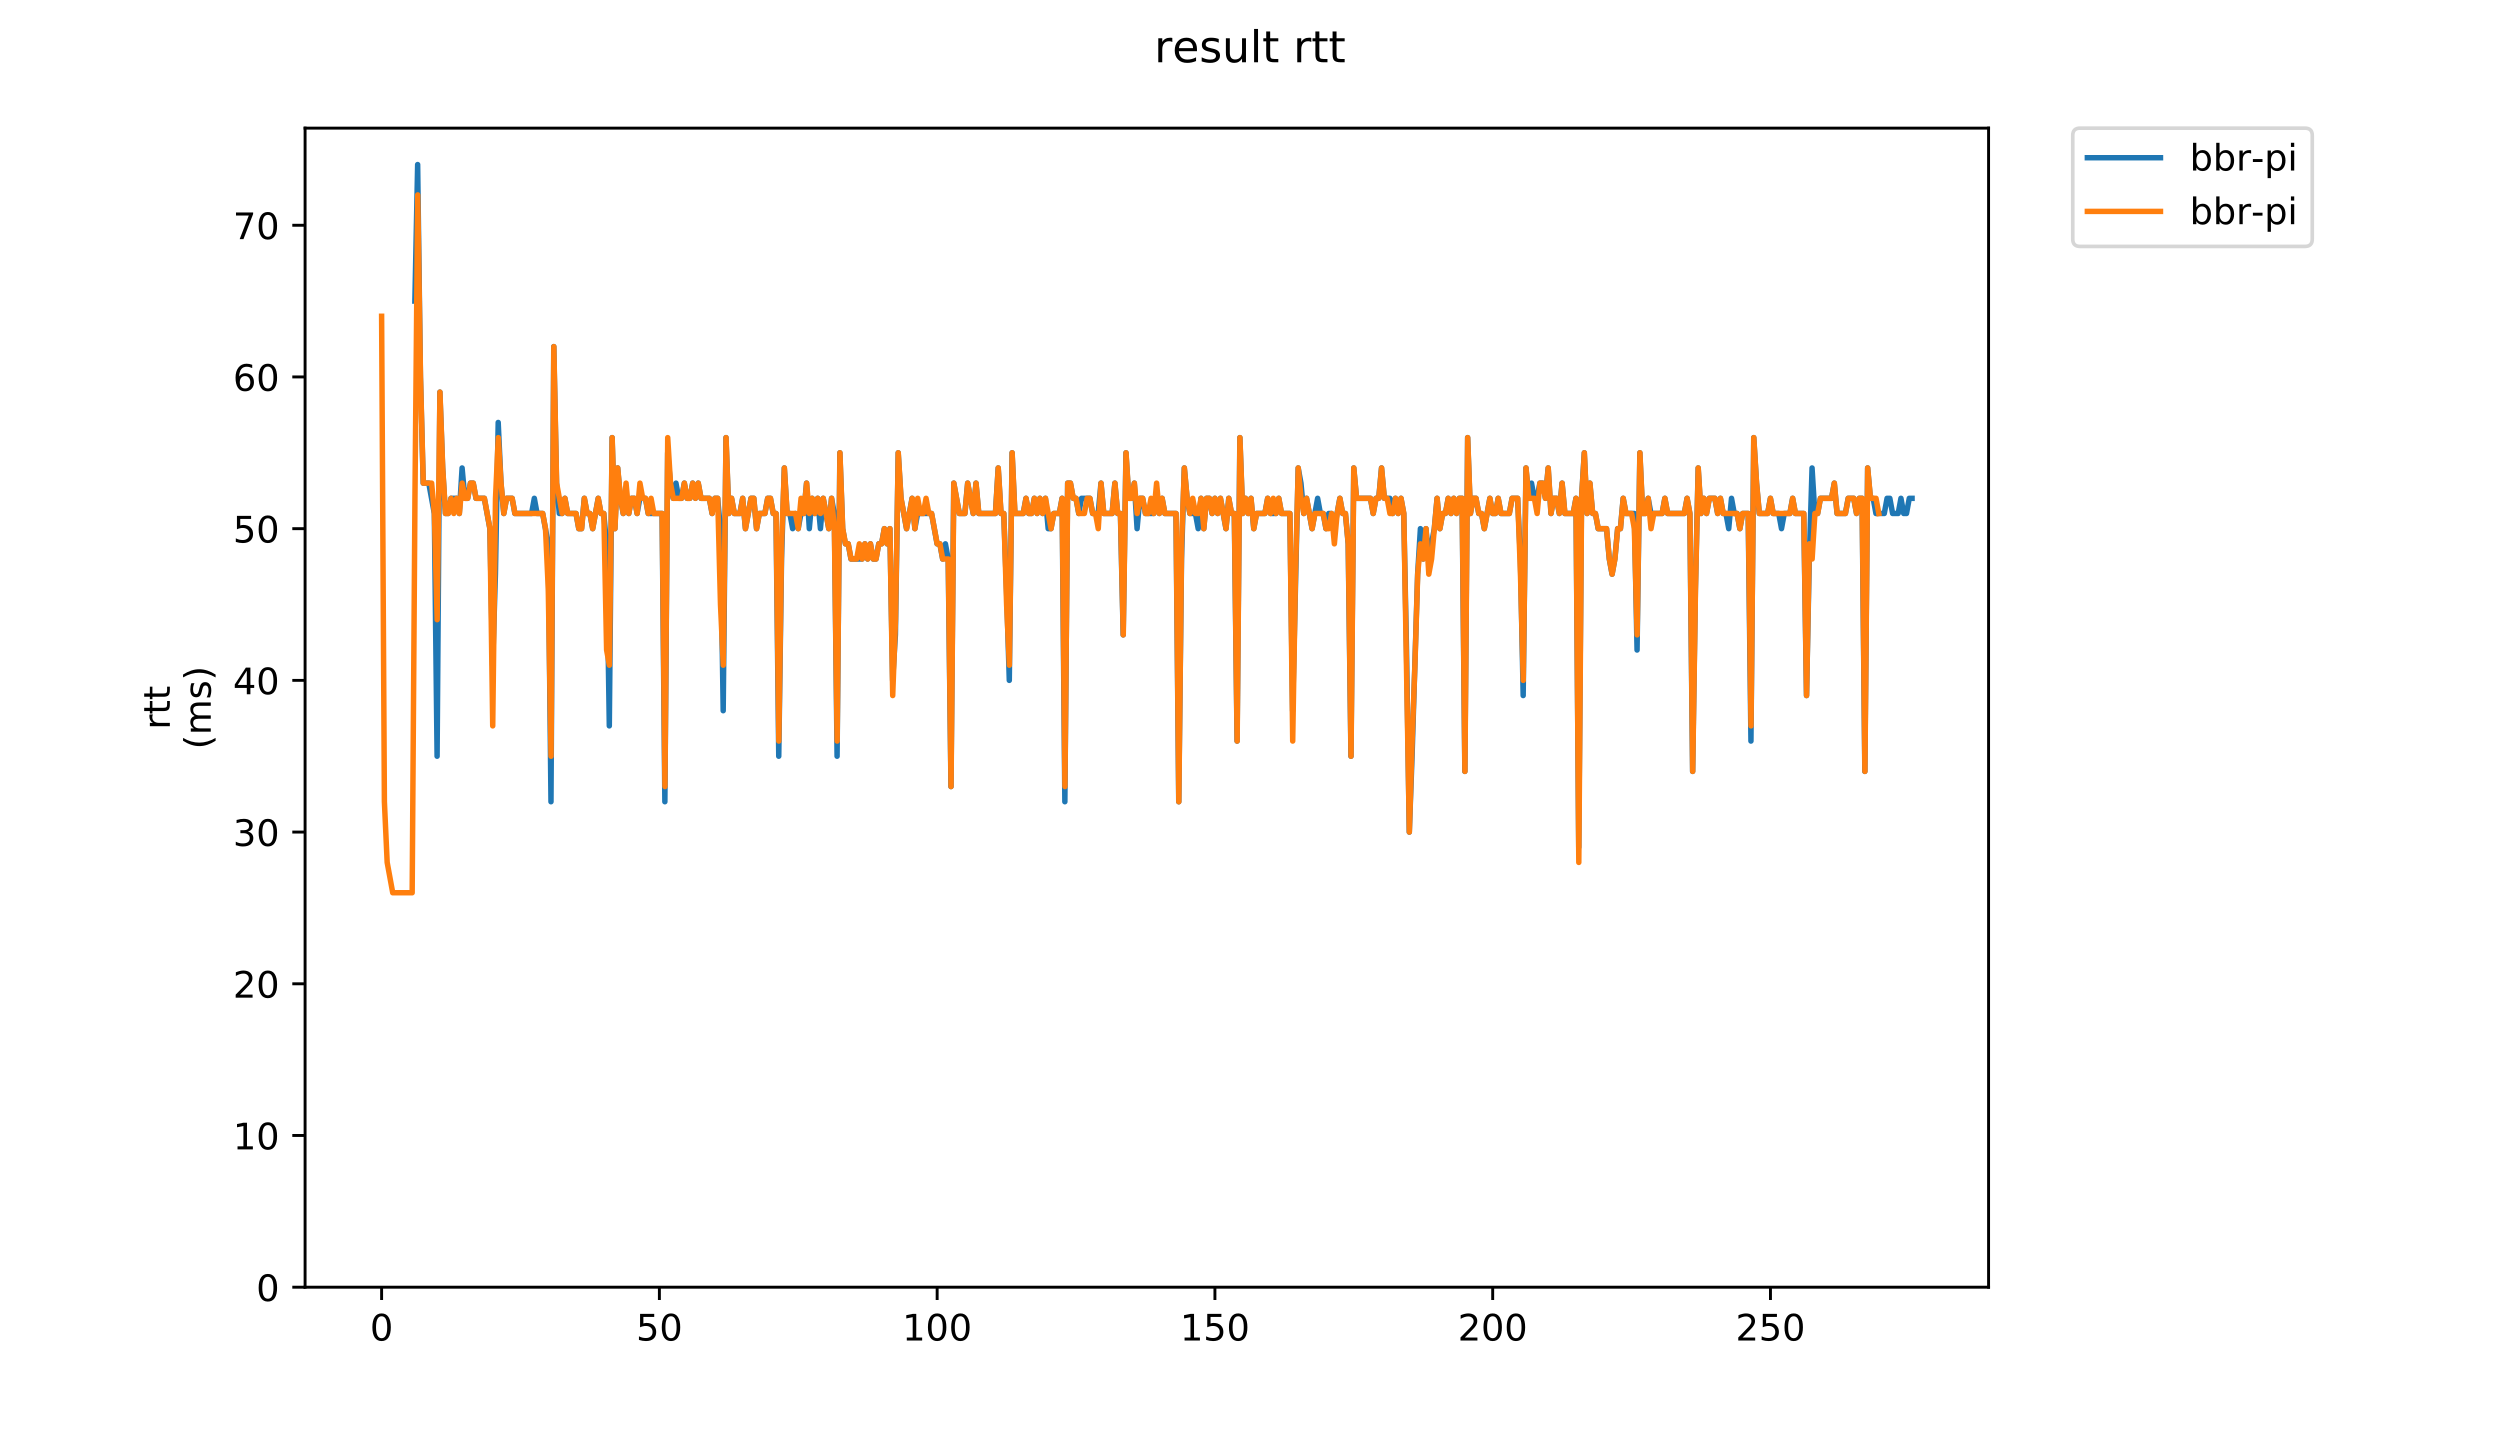<?xml version="1.0" encoding="utf-8" standalone="no"?>
<!DOCTYPE svg PUBLIC "-//W3C//DTD SVG 1.1//EN"
  "http://www.w3.org/Graphics/SVG/1.1/DTD/svg11.dtd">
<!-- Created with matplotlib (https://matplotlib.org/) -->
<svg height="396pt" version="1.1" viewBox="0 0 684 396" width="684pt" xmlns="http://www.w3.org/2000/svg" xmlns:xlink="http://www.w3.org/1999/xlink">
 <defs>
  <style type="text/css">
*{stroke-linecap:butt;stroke-linejoin:round;}
  </style>
 </defs>
 <g id="figure_1">
  <g id="patch_1">
   <path d="M 0 396 
L 684 396 
L 684 0 
L 0 0 
z
" style="fill:#ffffff;"/>
  </g>
  <g id="axes_1">
   <g id="patch_2">
    <path d="M 83.472 352.174 
L 544.074 352.174 
L 544.074 35.062 
L 83.472 35.062 
z
" style="fill:#ffffff;"/>
   </g>
   <g id="matplotlib.axis_1">
    <g id="xtick_1">
     <g id="line2d_1">
      <defs>
       <path d="M 0 0 
L 0 3.5 
" id="mf24164c318" style="stroke:#000000;stroke-width:0.8;"/>
      </defs>
      <g>
       <use style="stroke:#000000;stroke-width:0.8;" x="104.409" xlink:href="#mf24164c318" y="352.174"/>
      </g>
     </g>
     <g id="text_1">
      <!-- 0 -->
      <defs>
       <path d="M 31.781 66.406 
Q 24.172 66.406 20.328 58.906 
Q 16.5 51.422 16.5 36.375 
Q 16.5 21.391 20.328 13.891 
Q 24.172 6.391 31.781 6.391 
Q 39.453 6.391 43.281 13.891 
Q 47.125 21.391 47.125 36.375 
Q 47.125 51.422 43.281 58.906 
Q 39.453 66.406 31.781 66.406 
z
M 31.781 74.219 
Q 44.047 74.219 50.516 64.516 
Q 56.984 54.828 56.984 36.375 
Q 56.984 17.969 50.516 8.266 
Q 44.047 -1.422 31.781 -1.422 
Q 19.531 -1.422 13.062 8.266 
Q 6.594 17.969 6.594 36.375 
Q 6.594 54.828 13.062 64.516 
Q 19.531 74.219 31.781 74.219 
z
" id="DejaVuSans-48"/>
      </defs>
      <g transform="translate(101.228 366.773)scale(0.1 -0.1)">
       <use xlink:href="#DejaVuSans-48"/>
      </g>
     </g>
    </g>
    <g id="xtick_2">
     <g id="line2d_2">
      <g>
       <use style="stroke:#000000;stroke-width:0.8;" x="180.407" xlink:href="#mf24164c318" y="352.174"/>
      </g>
     </g>
     <g id="text_2">
      <!-- 50 -->
      <defs>
       <path d="M 10.797 72.906 
L 49.516 72.906 
L 49.516 64.594 
L 19.828 64.594 
L 19.828 46.734 
Q 21.969 47.469 24.109 47.828 
Q 26.266 48.188 28.422 48.188 
Q 40.625 48.188 47.75 41.5 
Q 54.891 34.812 54.891 23.391 
Q 54.891 11.625 47.562 5.094 
Q 40.234 -1.422 26.906 -1.422 
Q 22.312 -1.422 17.547 -0.641 
Q 12.797 0.141 7.719 1.703 
L 7.719 11.625 
Q 12.109 9.234 16.797 8.062 
Q 21.484 6.891 26.703 6.891 
Q 35.156 6.891 40.078 11.328 
Q 45.016 15.766 45.016 23.391 
Q 45.016 31 40.078 35.438 
Q 35.156 39.891 26.703 39.891 
Q 22.75 39.891 18.812 39.016 
Q 14.891 38.141 10.797 36.281 
z
" id="DejaVuSans-53"/>
      </defs>
      <g transform="translate(174.044 366.773)scale(0.1 -0.1)">
       <use xlink:href="#DejaVuSans-53"/>
       <use x="63.623" xlink:href="#DejaVuSans-48"/>
      </g>
     </g>
    </g>
    <g id="xtick_3">
     <g id="line2d_3">
      <g>
       <use style="stroke:#000000;stroke-width:0.8;" x="256.405" xlink:href="#mf24164c318" y="352.174"/>
      </g>
     </g>
     <g id="text_3">
      <!-- 100 -->
      <defs>
       <path d="M 12.406 8.297 
L 28.516 8.297 
L 28.516 63.922 
L 10.984 60.406 
L 10.984 69.391 
L 28.422 72.906 
L 38.281 72.906 
L 38.281 8.297 
L 54.391 8.297 
L 54.391 0 
L 12.406 0 
z
" id="DejaVuSans-49"/>
      </defs>
      <g transform="translate(246.861 366.773)scale(0.1 -0.1)">
       <use xlink:href="#DejaVuSans-49"/>
       <use x="63.623" xlink:href="#DejaVuSans-48"/>
       <use x="127.246" xlink:href="#DejaVuSans-48"/>
      </g>
     </g>
    </g>
    <g id="xtick_4">
     <g id="line2d_4">
      <g>
       <use style="stroke:#000000;stroke-width:0.8;" x="332.402" xlink:href="#mf24164c318" y="352.174"/>
      </g>
     </g>
     <g id="text_4">
      <!-- 150 -->
      <g transform="translate(322.859 366.773)scale(0.1 -0.1)">
       <use xlink:href="#DejaVuSans-49"/>
       <use x="63.623" xlink:href="#DejaVuSans-53"/>
       <use x="127.246" xlink:href="#DejaVuSans-48"/>
      </g>
     </g>
    </g>
    <g id="xtick_5">
     <g id="line2d_5">
      <g>
       <use style="stroke:#000000;stroke-width:0.8;" x="408.4" xlink:href="#mf24164c318" y="352.174"/>
      </g>
     </g>
     <g id="text_5">
      <!-- 200 -->
      <defs>
       <path d="M 19.188 8.297 
L 53.609 8.297 
L 53.609 0 
L 7.328 0 
L 7.328 8.297 
Q 12.938 14.109 22.625 23.891 
Q 32.328 33.688 34.812 36.531 
Q 39.547 41.844 41.422 45.531 
Q 43.312 49.219 43.312 52.781 
Q 43.312 58.594 39.234 62.25 
Q 35.156 65.922 28.609 65.922 
Q 23.969 65.922 18.812 64.312 
Q 13.672 62.703 7.812 59.422 
L 7.812 69.391 
Q 13.766 71.781 18.938 73 
Q 24.125 74.219 28.422 74.219 
Q 39.75 74.219 46.484 68.547 
Q 53.219 62.891 53.219 53.422 
Q 53.219 48.922 51.531 44.891 
Q 49.859 40.875 45.406 35.406 
Q 44.188 33.984 37.641 27.219 
Q 31.109 20.453 19.188 8.297 
z
" id="DejaVuSans-50"/>
      </defs>
      <g transform="translate(398.857 366.773)scale(0.1 -0.1)">
       <use xlink:href="#DejaVuSans-50"/>
       <use x="63.623" xlink:href="#DejaVuSans-48"/>
       <use x="127.246" xlink:href="#DejaVuSans-48"/>
      </g>
     </g>
    </g>
    <g id="xtick_6">
     <g id="line2d_6">
      <g>
       <use style="stroke:#000000;stroke-width:0.8;" x="484.398" xlink:href="#mf24164c318" y="352.174"/>
      </g>
     </g>
     <g id="text_6">
      <!-- 250 -->
      <g transform="translate(474.855 366.773)scale(0.1 -0.1)">
       <use xlink:href="#DejaVuSans-50"/>
       <use x="63.623" xlink:href="#DejaVuSans-53"/>
       <use x="127.246" xlink:href="#DejaVuSans-48"/>
      </g>
     </g>
    </g>
   </g>
   <g id="matplotlib.axis_2">
    <g id="ytick_1">
     <g id="line2d_7">
      <defs>
       <path d="M 0 0 
L -3.5 0 
" id="m7c9e90a3f5" style="stroke:#000000;stroke-width:0.8;"/>
      </defs>
      <g>
       <use style="stroke:#000000;stroke-width:0.8;" x="83.472" xlink:href="#m7c9e90a3f5" y="352.174"/>
      </g>
     </g>
     <g id="text_7">
      <!-- 0 -->
      <g transform="translate(70.11 355.973)scale(0.1 -0.1)">
       <use xlink:href="#DejaVuSans-48"/>
      </g>
     </g>
    </g>
    <g id="ytick_2">
     <g id="line2d_8">
      <g>
       <use style="stroke:#000000;stroke-width:0.8;" x="83.472" xlink:href="#m7c9e90a3f5" y="310.667"/>
      </g>
     </g>
     <g id="text_8">
      <!-- 10 -->
      <g transform="translate(63.747 314.467)scale(0.1 -0.1)">
       <use xlink:href="#DejaVuSans-49"/>
       <use x="63.623" xlink:href="#DejaVuSans-48"/>
      </g>
     </g>
    </g>
    <g id="ytick_3">
     <g id="line2d_9">
      <g>
       <use style="stroke:#000000;stroke-width:0.8;" x="83.472" xlink:href="#m7c9e90a3f5" y="269.161"/>
      </g>
     </g>
     <g id="text_9">
      <!-- 20 -->
      <g transform="translate(63.747 272.96)scale(0.1 -0.1)">
       <use xlink:href="#DejaVuSans-50"/>
       <use x="63.623" xlink:href="#DejaVuSans-48"/>
      </g>
     </g>
    </g>
    <g id="ytick_4">
     <g id="line2d_10">
      <g>
       <use style="stroke:#000000;stroke-width:0.8;" x="83.472" xlink:href="#m7c9e90a3f5" y="227.654"/>
      </g>
     </g>
     <g id="text_10">
      <!-- 30 -->
      <defs>
       <path d="M 40.578 39.312 
Q 47.656 37.797 51.625 33 
Q 55.609 28.219 55.609 21.188 
Q 55.609 10.406 48.188 4.484 
Q 40.766 -1.422 27.094 -1.422 
Q 22.516 -1.422 17.656 -0.516 
Q 12.797 0.391 7.625 2.203 
L 7.625 11.719 
Q 11.719 9.328 16.594 8.109 
Q 21.484 6.891 26.812 6.891 
Q 36.078 6.891 40.938 10.547 
Q 45.797 14.203 45.797 21.188 
Q 45.797 27.641 41.281 31.266 
Q 36.766 34.906 28.719 34.906 
L 20.219 34.906 
L 20.219 43.016 
L 29.109 43.016 
Q 36.375 43.016 40.234 45.922 
Q 44.094 48.828 44.094 54.297 
Q 44.094 59.906 40.109 62.906 
Q 36.141 65.922 28.719 65.922 
Q 24.656 65.922 20.016 65.031 
Q 15.375 64.156 9.812 62.312 
L 9.812 71.094 
Q 15.438 72.656 20.344 73.438 
Q 25.25 74.219 29.594 74.219 
Q 40.828 74.219 47.359 69.109 
Q 53.906 64.016 53.906 55.328 
Q 53.906 49.266 50.438 45.094 
Q 46.969 40.922 40.578 39.312 
z
" id="DejaVuSans-51"/>
      </defs>
      <g transform="translate(63.747 231.453)scale(0.1 -0.1)">
       <use xlink:href="#DejaVuSans-51"/>
       <use x="63.623" xlink:href="#DejaVuSans-48"/>
      </g>
     </g>
    </g>
    <g id="ytick_5">
     <g id="line2d_11">
      <g>
       <use style="stroke:#000000;stroke-width:0.8;" x="83.472" xlink:href="#m7c9e90a3f5" y="186.147"/>
      </g>
     </g>
     <g id="text_11">
      <!-- 40 -->
      <defs>
       <path d="M 37.797 64.312 
L 12.891 25.391 
L 37.797 25.391 
z
M 35.203 72.906 
L 47.609 72.906 
L 47.609 25.391 
L 58.016 25.391 
L 58.016 17.188 
L 47.609 17.188 
L 47.609 0 
L 37.797 0 
L 37.797 17.188 
L 4.891 17.188 
L 4.891 26.703 
z
" id="DejaVuSans-52"/>
      </defs>
      <g transform="translate(63.747 189.946)scale(0.1 -0.1)">
       <use xlink:href="#DejaVuSans-52"/>
       <use x="63.623" xlink:href="#DejaVuSans-48"/>
      </g>
     </g>
    </g>
    <g id="ytick_6">
     <g id="line2d_12">
      <g>
       <use style="stroke:#000000;stroke-width:0.8;" x="83.472" xlink:href="#m7c9e90a3f5" y="144.64"/>
      </g>
     </g>
     <g id="text_12">
      <!-- 50 -->
      <g transform="translate(63.747 148.44)scale(0.1 -0.1)">
       <use xlink:href="#DejaVuSans-53"/>
       <use x="63.623" xlink:href="#DejaVuSans-48"/>
      </g>
     </g>
    </g>
    <g id="ytick_7">
     <g id="line2d_13">
      <g>
       <use style="stroke:#000000;stroke-width:0.8;" x="83.472" xlink:href="#m7c9e90a3f5" y="103.134"/>
      </g>
     </g>
     <g id="text_13">
      <!-- 60 -->
      <defs>
       <path d="M 33.016 40.375 
Q 26.375 40.375 22.484 35.828 
Q 18.609 31.297 18.609 23.391 
Q 18.609 15.531 22.484 10.953 
Q 26.375 6.391 33.016 6.391 
Q 39.656 6.391 43.531 10.953 
Q 47.406 15.531 47.406 23.391 
Q 47.406 31.297 43.531 35.828 
Q 39.656 40.375 33.016 40.375 
z
M 52.594 71.297 
L 52.594 62.312 
Q 48.875 64.062 45.094 64.984 
Q 41.312 65.922 37.594 65.922 
Q 27.828 65.922 22.672 59.328 
Q 17.531 52.734 16.797 39.406 
Q 19.672 43.656 24.016 45.922 
Q 28.375 48.188 33.594 48.188 
Q 44.578 48.188 50.953 41.516 
Q 57.328 34.859 57.328 23.391 
Q 57.328 12.156 50.688 5.359 
Q 44.047 -1.422 33.016 -1.422 
Q 20.359 -1.422 13.672 8.266 
Q 6.984 17.969 6.984 36.375 
Q 6.984 53.656 15.188 63.938 
Q 23.391 74.219 37.203 74.219 
Q 40.922 74.219 44.703 73.484 
Q 48.484 72.75 52.594 71.297 
z
" id="DejaVuSans-54"/>
      </defs>
      <g transform="translate(63.747 106.933)scale(0.1 -0.1)">
       <use xlink:href="#DejaVuSans-54"/>
       <use x="63.623" xlink:href="#DejaVuSans-48"/>
      </g>
     </g>
    </g>
    <g id="ytick_8">
     <g id="line2d_14">
      <g>
       <use style="stroke:#000000;stroke-width:0.8;" x="83.472" xlink:href="#m7c9e90a3f5" y="61.627"/>
      </g>
     </g>
     <g id="text_14">
      <!-- 70 -->
      <defs>
       <path d="M 8.203 72.906 
L 55.078 72.906 
L 55.078 68.703 
L 28.609 0 
L 18.312 0 
L 43.219 64.594 
L 8.203 64.594 
z
" id="DejaVuSans-55"/>
      </defs>
      <g transform="translate(63.747 65.426)scale(0.1 -0.1)">
       <use xlink:href="#DejaVuSans-55"/>
       <use x="63.623" xlink:href="#DejaVuSans-48"/>
      </g>
     </g>
    </g>
    <g id="text_15">
     <!-- rtt -->
     <defs>
      <path d="M 41.109 46.297 
Q 39.594 47.172 37.812 47.578 
Q 36.031 48 33.891 48 
Q 26.266 48 22.188 43.047 
Q 18.109 38.094 18.109 28.812 
L 18.109 0 
L 9.078 0 
L 9.078 54.688 
L 18.109 54.688 
L 18.109 46.188 
Q 20.953 51.172 25.484 53.578 
Q 30.031 56 36.531 56 
Q 37.453 56 38.578 55.875 
Q 39.703 55.766 41.062 55.516 
z
" id="DejaVuSans-114"/>
      <path d="M 18.312 70.219 
L 18.312 54.688 
L 36.812 54.688 
L 36.812 47.703 
L 18.312 47.703 
L 18.312 18.016 
Q 18.312 11.328 20.141 9.422 
Q 21.969 7.516 27.594 7.516 
L 36.812 7.516 
L 36.812 0 
L 27.594 0 
Q 17.188 0 13.234 3.875 
Q 9.281 7.766 9.281 18.016 
L 9.281 47.703 
L 2.688 47.703 
L 2.688 54.688 
L 9.281 54.688 
L 9.281 70.219 
z
" id="DejaVuSans-116"/>
     </defs>
     <g transform="translate(46.47 199.594)rotate(-90)scale(0.1 -0.1)">
      <use xlink:href="#DejaVuSans-114"/>
      <use x="41.113" xlink:href="#DejaVuSans-116"/>
      <use x="80.322" xlink:href="#DejaVuSans-116"/>
     </g>
     <!-- (ms) -->
     <defs>
      <path d="M 31 75.875 
Q 24.469 64.656 21.281 53.656 
Q 18.109 42.672 18.109 31.391 
Q 18.109 20.125 21.312 9.062 
Q 24.516 -2 31 -13.188 
L 23.188 -13.188 
Q 15.875 -1.703 12.234 9.375 
Q 8.594 20.453 8.594 31.391 
Q 8.594 42.281 12.203 53.312 
Q 15.828 64.359 23.188 75.875 
z
" id="DejaVuSans-40"/>
      <path d="M 52 44.188 
Q 55.375 50.25 60.062 53.125 
Q 64.75 56 71.094 56 
Q 79.641 56 84.281 50.016 
Q 88.922 44.047 88.922 33.016 
L 88.922 0 
L 79.891 0 
L 79.891 32.719 
Q 79.891 40.578 77.094 44.375 
Q 74.312 48.188 68.609 48.188 
Q 61.625 48.188 57.562 43.547 
Q 53.516 38.922 53.516 30.906 
L 53.516 0 
L 44.484 0 
L 44.484 32.719 
Q 44.484 40.625 41.703 44.406 
Q 38.922 48.188 33.109 48.188 
Q 26.219 48.188 22.156 43.531 
Q 18.109 38.875 18.109 30.906 
L 18.109 0 
L 9.078 0 
L 9.078 54.688 
L 18.109 54.688 
L 18.109 46.188 
Q 21.188 51.219 25.484 53.609 
Q 29.781 56 35.688 56 
Q 41.656 56 45.828 52.969 
Q 50 49.953 52 44.188 
z
" id="DejaVuSans-109"/>
      <path d="M 44.281 53.078 
L 44.281 44.578 
Q 40.484 46.531 36.375 47.5 
Q 32.281 48.484 27.875 48.484 
Q 21.188 48.484 17.844 46.438 
Q 14.5 44.391 14.5 40.281 
Q 14.5 37.156 16.891 35.375 
Q 19.281 33.594 26.516 31.984 
L 29.594 31.297 
Q 39.156 29.25 43.188 25.516 
Q 47.219 21.781 47.219 15.094 
Q 47.219 7.469 41.188 3.016 
Q 35.156 -1.422 24.609 -1.422 
Q 20.219 -1.422 15.453 -0.562 
Q 10.688 0.297 5.422 2 
L 5.422 11.281 
Q 10.406 8.688 15.234 7.391 
Q 20.062 6.109 24.812 6.109 
Q 31.156 6.109 34.562 8.281 
Q 37.984 10.453 37.984 14.406 
Q 37.984 18.062 35.516 20.016 
Q 33.062 21.969 24.703 23.781 
L 21.578 24.516 
Q 13.234 26.266 9.516 29.906 
Q 5.812 33.547 5.812 39.891 
Q 5.812 47.609 11.281 51.797 
Q 16.75 56 26.812 56 
Q 31.781 56 36.172 55.266 
Q 40.578 54.547 44.281 53.078 
z
" id="DejaVuSans-115"/>
      <path d="M 8.016 75.875 
L 15.828 75.875 
Q 23.141 64.359 26.781 53.312 
Q 30.422 42.281 30.422 31.391 
Q 30.422 20.453 26.781 9.375 
Q 23.141 -1.703 15.828 -13.188 
L 8.016 -13.188 
Q 14.5 -2 17.703 9.062 
Q 20.906 20.125 20.906 31.391 
Q 20.906 42.672 17.703 53.656 
Q 14.5 64.656 8.016 75.875 
z
" id="DejaVuSans-41"/>
     </defs>
     <g transform="translate(57.668 204.995)rotate(-90)scale(0.1 -0.1)">
      <use xlink:href="#DejaVuSans-40"/>
      <use x="39.014" xlink:href="#DejaVuSans-109"/>
      <use x="136.426" xlink:href="#DejaVuSans-115"/>
      <use x="188.525" xlink:href="#DejaVuSans-41"/>
     </g>
    </g>
   </g>
   <g id="line2d_15">
    <path clip-path="url(#p707c2ccd72)" d="M 113.509 82.38 
L 114.269 45.024 
L 115.029 103.134 
L 115.789 132.188 
L 117.309 132.188 
L 118.829 140.49 
L 119.589 206.9 
L 120.349 107.284 
L 121.109 128.038 
L 121.869 140.49 
L 122.629 140.49 
L 123.388 136.339 
L 124.908 136.339 
L 125.668 140.49 
L 126.428 128.038 
L 127.188 136.339 
L 127.948 136.339 
L 128.708 132.188 
L 129.468 132.188 
L 130.228 136.339 
L 132.508 136.339 
L 134.028 144.64 
L 134.788 181.996 
L 135.548 157.092 
L 136.308 115.586 
L 137.068 132.188 
L 137.828 140.49 
L 138.588 136.339 
L 140.108 136.339 
L 140.868 140.49 
L 145.428 140.49 
L 146.188 136.339 
L 146.948 140.49 
L 148.468 140.49 
L 149.988 148.791 
L 150.748 219.353 
L 151.508 94.832 
L 152.268 132.188 
L 153.028 140.49 
L 153.788 140.49 
L 154.548 136.339 
L 155.308 140.49 
L 157.588 140.49 
L 158.348 144.64 
L 159.108 144.64 
L 159.867 136.339 
L 160.627 140.49 
L 161.387 140.49 
L 162.147 144.64 
L 163.667 136.339 
L 164.427 140.49 
L 165.187 140.49 
L 165.947 148.791 
L 166.707 198.599 
L 167.467 119.736 
L 168.227 144.64 
L 168.987 128.038 
L 169.747 136.339 
L 170.507 140.49 
L 171.267 136.339 
L 172.027 140.49 
L 172.787 136.339 
L 173.547 136.339 
L 174.307 140.49 
L 175.067 136.339 
L 176.587 136.339 
L 177.347 140.49 
L 181.147 140.49 
L 181.907 219.353 
L 182.667 123.887 
L 183.427 132.188 
L 184.187 136.339 
L 184.947 132.188 
L 185.707 136.339 
L 186.467 136.339 
L 187.227 132.188 
L 187.987 136.339 
L 188.747 136.339 
L 189.507 132.188 
L 190.267 136.339 
L 191.027 132.188 
L 191.787 136.339 
L 194.067 136.339 
L 194.827 140.49 
L 195.587 136.339 
L 196.346 136.339 
L 197.106 144.64 
L 197.866 194.448 
L 198.626 119.736 
L 199.386 140.49 
L 200.146 136.339 
L 200.906 140.49 
L 202.426 140.49 
L 203.186 136.339 
L 203.946 144.64 
L 205.466 136.339 
L 206.226 136.339 
L 206.986 144.64 
L 207.746 140.49 
L 209.266 140.49 
L 210.026 136.339 
L 210.786 136.339 
L 211.546 140.49 
L 212.306 140.49 
L 213.066 206.9 
L 213.826 152.942 
L 214.586 128.038 
L 215.346 140.49 
L 216.106 140.49 
L 216.866 144.64 
L 217.626 140.49 
L 218.386 144.64 
L 219.146 140.49 
L 219.906 140.49 
L 220.666 132.188 
L 221.426 144.64 
L 222.186 136.339 
L 222.946 140.49 
L 223.706 136.339 
L 224.466 144.64 
L 225.226 136.339 
L 226.746 144.64 
L 227.506 136.339 
L 228.266 140.49 
L 229.026 206.9 
L 229.786 123.887 
L 230.546 144.64 
L 231.306 148.791 
L 232.065 148.791 
L 232.825 152.942 
L 235.865 152.942 
L 236.625 148.791 
L 237.385 152.942 
L 238.145 148.791 
L 238.905 152.942 
L 239.665 152.942 
L 240.425 148.791 
L 241.185 148.791 
L 241.945 144.64 
L 242.705 148.791 
L 243.465 144.64 
L 244.225 186.147 
L 244.985 173.695 
L 245.745 123.887 
L 246.505 136.339 
L 248.025 144.64 
L 249.545 136.339 
L 250.305 144.64 
L 251.065 140.49 
L 254.865 140.49 
L 256.385 148.791 
L 257.145 148.791 
L 257.905 152.942 
L 258.665 148.791 
L 259.425 152.942 
L 260.185 215.202 
L 260.945 132.188 
L 262.465 140.49 
L 263.985 140.49 
L 264.745 132.188 
L 266.265 140.49 
L 267.025 132.188 
L 267.785 140.49 
L 272.344 140.49 
L 273.104 128.038 
L 273.864 140.49 
L 274.624 140.49 
L 275.384 161.243 
L 276.144 186.147 
L 276.904 123.887 
L 277.664 140.49 
L 279.944 140.49 
L 280.704 136.339 
L 281.464 140.49 
L 282.224 140.49 
L 282.984 136.339 
L 283.744 140.49 
L 284.504 136.339 
L 285.264 140.49 
L 286.024 136.339 
L 286.784 144.64 
L 287.544 144.64 
L 288.304 140.49 
L 289.824 140.49 
L 290.584 136.339 
L 291.344 219.353 
L 292.104 132.188 
L 292.864 132.188 
L 293.624 136.339 
L 294.384 136.339 
L 295.144 140.49 
L 295.904 136.339 
L 298.184 136.339 
L 298.944 140.49 
L 300.464 140.49 
L 301.224 132.188 
L 301.984 140.49 
L 304.264 140.49 
L 305.023 132.188 
L 305.783 140.49 
L 306.543 140.49 
L 307.303 173.695 
L 308.063 123.887 
L 308.823 136.339 
L 309.583 136.339 
L 310.343 132.188 
L 311.103 144.64 
L 311.863 136.339 
L 312.623 136.339 
L 313.383 140.49 
L 315.663 140.49 
L 316.423 136.339 
L 317.183 140.49 
L 317.943 136.339 
L 318.703 140.49 
L 321.743 140.49 
L 322.503 219.353 
L 323.263 152.942 
L 324.023 128.038 
L 324.783 136.339 
L 325.543 140.49 
L 327.063 140.49 
L 327.823 144.64 
L 328.583 136.339 
L 329.343 144.64 
L 330.103 136.339 
L 330.863 136.339 
L 331.623 140.49 
L 332.383 136.339 
L 333.143 140.49 
L 333.903 136.339 
L 335.423 144.64 
L 336.183 136.339 
L 336.943 140.49 
L 337.703 140.49 
L 338.463 202.75 
L 339.223 119.736 
L 339.983 140.49 
L 340.743 136.339 
L 341.502 140.49 
L 342.262 136.339 
L 343.022 144.64 
L 343.782 140.49 
L 346.062 140.49 
L 346.822 136.339 
L 347.582 140.49 
L 349.102 140.49 
L 349.862 136.339 
L 350.622 140.49 
L 352.902 140.49 
L 353.662 194.448 
L 355.182 128.038 
L 355.942 132.188 
L 356.702 140.49 
L 357.462 136.339 
L 358.982 144.64 
L 360.502 136.339 
L 361.262 140.49 
L 362.022 140.49 
L 362.782 144.64 
L 363.542 140.49 
L 364.302 140.49 
L 365.062 144.64 
L 366.582 136.339 
L 367.342 140.49 
L 368.102 140.49 
L 368.862 148.791 
L 369.622 206.9 
L 370.382 128.038 
L 371.142 136.339 
L 374.942 136.339 
L 375.702 140.49 
L 376.462 136.339 
L 377.221 136.339 
L 377.981 128.038 
L 378.741 136.339 
L 380.261 136.339 
L 381.021 140.49 
L 381.781 136.339 
L 382.541 140.49 
L 383.301 136.339 
L 384.061 140.49 
L 384.821 177.846 
L 385.581 227.654 
L 386.341 206.9 
L 387.861 157.092 
L 388.621 144.64 
L 389.381 152.942 
L 390.141 144.64 
L 390.901 152.942 
L 392.421 144.64 
L 393.181 136.339 
L 393.941 144.64 
L 394.701 140.49 
L 395.461 140.49 
L 396.221 136.339 
L 396.981 140.49 
L 397.741 136.339 
L 398.501 140.49 
L 399.261 136.339 
L 400.021 136.339 
L 400.781 211.051 
L 401.541 119.736 
L 402.301 140.49 
L 403.061 136.339 
L 403.821 136.339 
L 404.581 140.49 
L 405.341 140.49 
L 406.101 144.64 
L 407.621 136.339 
L 408.381 140.49 
L 409.141 140.49 
L 409.901 136.339 
L 410.661 140.49 
L 412.941 140.49 
L 413.7 136.339 
L 415.22 136.339 
L 415.98 152.942 
L 416.74 190.298 
L 417.5 128.038 
L 418.26 136.339 
L 419.02 132.188 
L 419.78 136.339 
L 420.54 136.339 
L 421.3 132.188 
L 422.06 132.188 
L 422.82 136.339 
L 423.58 128.038 
L 424.34 140.49 
L 425.1 136.339 
L 425.86 136.339 
L 426.62 140.49 
L 427.38 132.188 
L 428.14 140.49 
L 430.42 140.49 
L 431.18 136.339 
L 431.94 231.805 
L 432.7 136.339 
L 433.46 123.887 
L 434.22 140.49 
L 434.98 132.188 
L 435.74 140.49 
L 436.5 140.49 
L 437.26 144.64 
L 439.54 144.64 
L 440.3 152.942 
L 441.06 157.092 
L 441.82 152.942 
L 442.58 144.64 
L 443.34 144.64 
L 444.1 136.339 
L 444.86 140.49 
L 447.14 140.49 
L 447.9 177.846 
L 448.66 123.887 
L 449.42 140.49 
L 450.179 140.49 
L 450.939 136.339 
L 451.699 140.49 
L 454.739 140.49 
L 455.499 136.339 
L 456.259 140.49 
L 460.819 140.49 
L 461.579 136.339 
L 462.339 140.49 
L 463.099 211.051 
L 463.859 161.243 
L 464.619 128.038 
L 465.379 140.49 
L 466.139 136.339 
L 466.899 140.49 
L 467.659 136.339 
L 469.179 136.339 
L 469.939 140.49 
L 470.699 136.339 
L 471.459 140.49 
L 472.219 140.49 
L 472.979 144.64 
L 473.739 136.339 
L 474.499 140.49 
L 475.259 140.49 
L 476.019 144.64 
L 476.779 140.49 
L 478.299 140.49 
L 479.059 202.75 
L 479.819 119.736 
L 480.579 132.188 
L 481.339 140.49 
L 483.619 140.49 
L 484.379 136.339 
L 485.139 140.49 
L 486.658 140.49 
L 487.418 144.64 
L 488.178 140.49 
L 489.698 140.49 
L 490.458 136.339 
L 491.218 140.49 
L 493.498 140.49 
L 494.258 190.298 
L 495.018 152.942 
L 495.778 128.038 
L 496.538 140.49 
L 497.298 140.49 
L 498.058 136.339 
L 501.098 136.339 
L 501.858 132.188 
L 502.618 140.49 
L 504.898 140.49 
L 505.658 136.339 
L 507.178 136.339 
L 507.938 140.49 
L 508.698 136.339 
L 509.458 136.339 
L 510.218 211.051 
L 510.978 128.038 
L 511.738 136.339 
L 512.498 136.339 
L 513.258 140.49 
L 515.538 140.49 
L 516.298 136.339 
L 517.058 136.339 
L 517.818 140.49 
L 519.338 140.49 
L 520.098 136.339 
L 520.858 140.49 
L 521.618 140.49 
L 522.377 136.339 
L 523.137 136.339 
L 523.137 136.339 
" style="fill:none;stroke:#1f77b4;stroke-linecap:square;stroke-width:1.5;"/>
   </g>
   <g id="line2d_16">
    <path clip-path="url(#p707c2ccd72)" d="M 104.409 86.531 
L 105.169 219.353 
L 105.929 235.955 
L 107.449 244.257 
L 112.769 244.257 
L 113.529 136.339 
L 114.289 53.325 
L 115.048 103.134 
L 115.808 132.188 
L 118.088 132.188 
L 118.848 140.49 
L 119.608 169.544 
L 120.368 107.284 
L 121.128 128.038 
L 121.888 140.49 
L 122.648 140.49 
L 123.408 136.339 
L 124.168 140.49 
L 124.928 136.339 
L 125.688 140.49 
L 126.448 132.188 
L 127.208 136.339 
L 127.968 136.339 
L 128.728 132.188 
L 129.488 132.188 
L 130.248 136.339 
L 132.528 136.339 
L 134.048 144.64 
L 134.808 198.599 
L 135.568 136.339 
L 136.328 119.736 
L 137.088 132.188 
L 137.848 140.49 
L 138.608 136.339 
L 140.128 136.339 
L 140.888 140.49 
L 148.488 140.49 
L 149.248 144.64 
L 150.008 161.243 
L 150.768 206.9 
L 151.527 94.832 
L 152.287 132.188 
L 153.807 140.49 
L 154.567 136.339 
L 155.327 140.49 
L 157.607 140.49 
L 158.367 144.64 
L 159.127 144.64 
L 159.887 136.339 
L 160.647 140.49 
L 161.407 140.49 
L 162.167 144.64 
L 163.687 136.339 
L 164.447 140.49 
L 165.207 140.49 
L 165.967 177.846 
L 166.727 181.996 
L 167.487 119.736 
L 168.247 144.64 
L 169.007 128.038 
L 169.767 136.339 
L 170.527 140.49 
L 171.287 132.188 
L 172.047 140.49 
L 172.807 136.339 
L 173.567 136.339 
L 174.327 140.49 
L 175.087 132.188 
L 175.847 136.339 
L 176.607 136.339 
L 177.367 140.49 
L 178.127 136.339 
L 178.887 140.49 
L 181.167 140.49 
L 181.927 215.202 
L 182.687 119.736 
L 183.447 132.188 
L 184.207 136.339 
L 186.487 136.339 
L 187.246 132.188 
L 188.006 136.339 
L 188.766 136.339 
L 189.526 132.188 
L 190.286 136.339 
L 191.046 132.188 
L 191.806 136.339 
L 194.086 136.339 
L 194.846 140.49 
L 195.606 136.339 
L 196.366 136.339 
L 197.126 165.394 
L 197.886 181.996 
L 198.646 119.736 
L 199.406 140.49 
L 200.166 136.339 
L 200.926 140.49 
L 202.446 140.49 
L 203.206 136.339 
L 203.966 144.64 
L 205.486 136.339 
L 206.246 136.339 
L 207.006 144.64 
L 207.766 140.49 
L 209.286 140.49 
L 210.046 136.339 
L 210.806 136.339 
L 211.566 140.49 
L 212.326 140.49 
L 213.086 202.75 
L 213.846 148.791 
L 214.606 128.038 
L 215.366 140.49 
L 217.646 140.49 
L 218.406 144.64 
L 219.166 136.339 
L 219.926 140.49 
L 220.686 132.188 
L 221.446 140.49 
L 222.206 136.339 
L 222.966 140.49 
L 223.725 136.339 
L 224.485 140.49 
L 225.245 136.339 
L 226.765 144.64 
L 227.525 136.339 
L 228.285 144.64 
L 229.045 202.75 
L 229.805 123.887 
L 230.565 144.64 
L 231.325 148.791 
L 232.085 148.791 
L 232.845 152.942 
L 234.365 152.942 
L 235.125 148.791 
L 235.885 152.942 
L 236.645 148.791 
L 237.405 152.942 
L 238.165 148.791 
L 238.925 152.942 
L 239.685 152.942 
L 240.445 148.791 
L 241.205 148.791 
L 241.965 144.64 
L 242.725 148.791 
L 243.485 144.64 
L 244.245 190.298 
L 245.005 169.544 
L 245.765 123.887 
L 246.525 136.339 
L 248.045 144.64 
L 249.565 136.339 
L 250.325 144.64 
L 251.085 136.339 
L 251.845 140.49 
L 252.605 140.49 
L 253.365 136.339 
L 254.125 140.49 
L 254.885 140.49 
L 256.405 148.791 
L 257.165 148.791 
L 257.925 152.942 
L 259.445 152.942 
L 260.204 215.202 
L 260.964 132.188 
L 262.484 140.49 
L 264.004 140.49 
L 264.764 132.188 
L 266.284 140.49 
L 267.044 132.188 
L 267.804 140.49 
L 272.364 140.49 
L 273.124 128.038 
L 273.884 140.49 
L 274.644 140.49 
L 275.404 165.394 
L 276.164 181.996 
L 276.924 123.887 
L 277.684 140.49 
L 279.964 140.49 
L 280.724 136.339 
L 281.484 140.49 
L 282.244 140.49 
L 283.004 136.339 
L 283.764 140.49 
L 284.524 136.339 
L 285.284 140.49 
L 286.044 136.339 
L 287.564 144.64 
L 288.324 140.49 
L 289.844 140.49 
L 290.604 136.339 
L 291.364 215.202 
L 292.124 132.188 
L 292.884 132.188 
L 293.644 136.339 
L 294.404 136.339 
L 295.164 140.49 
L 296.683 140.49 
L 297.443 136.339 
L 298.203 136.339 
L 298.963 140.49 
L 299.723 140.49 
L 300.483 144.64 
L 301.243 132.188 
L 302.003 140.49 
L 304.283 140.49 
L 305.043 132.188 
L 305.803 140.49 
L 306.563 140.49 
L 307.323 173.695 
L 308.083 123.887 
L 308.843 136.339 
L 309.603 136.339 
L 310.363 132.188 
L 311.123 140.49 
L 311.883 136.339 
L 312.643 136.339 
L 313.403 140.49 
L 314.163 140.49 
L 314.923 136.339 
L 315.683 140.49 
L 316.443 132.188 
L 317.203 140.49 
L 317.963 136.339 
L 318.723 140.49 
L 321.763 140.49 
L 322.523 219.353 
L 323.283 148.791 
L 324.043 128.038 
L 324.803 136.339 
L 325.563 140.49 
L 326.323 136.339 
L 327.083 140.49 
L 327.843 140.49 
L 328.603 136.339 
L 329.363 144.64 
L 330.123 136.339 
L 330.883 136.339 
L 331.643 140.49 
L 332.402 136.339 
L 333.162 140.49 
L 333.922 136.339 
L 335.442 144.64 
L 336.202 136.339 
L 336.962 140.49 
L 337.722 140.49 
L 338.482 202.75 
L 339.242 119.736 
L 340.002 140.49 
L 340.762 136.339 
L 341.522 140.49 
L 342.282 136.339 
L 343.042 144.64 
L 343.802 140.49 
L 346.082 140.49 
L 346.842 136.339 
L 347.602 140.49 
L 348.362 136.339 
L 349.122 140.49 
L 349.882 136.339 
L 350.642 140.49 
L 352.922 140.49 
L 353.682 202.75 
L 354.442 157.092 
L 355.202 128.038 
L 355.962 136.339 
L 356.722 140.49 
L 357.482 136.339 
L 359.002 144.64 
L 359.762 140.49 
L 362.042 140.49 
L 362.802 144.64 
L 363.562 144.64 
L 364.322 140.49 
L 365.082 148.791 
L 365.842 140.49 
L 366.602 136.339 
L 367.362 140.49 
L 368.122 140.49 
L 368.881 148.791 
L 369.641 206.9 
L 370.401 128.038 
L 371.161 136.339 
L 374.961 136.339 
L 375.721 140.49 
L 376.481 136.339 
L 377.241 136.339 
L 378.001 128.038 
L 378.761 136.339 
L 379.521 136.339 
L 380.281 140.49 
L 381.041 140.49 
L 381.801 136.339 
L 382.561 140.49 
L 383.321 136.339 
L 384.081 140.49 
L 385.601 227.654 
L 386.361 202.75 
L 387.121 181.996 
L 387.881 157.092 
L 388.641 148.791 
L 389.401 152.942 
L 390.161 144.64 
L 390.921 157.092 
L 391.681 152.942 
L 393.201 136.339 
L 393.961 144.64 
L 394.721 140.49 
L 395.481 140.49 
L 396.241 136.339 
L 397.001 140.49 
L 397.761 136.339 
L 398.521 140.49 
L 399.281 136.339 
L 400.041 136.339 
L 400.801 211.051 
L 401.561 119.736 
L 402.321 140.49 
L 403.081 136.339 
L 403.841 136.339 
L 404.601 140.49 
L 405.36 140.49 
L 406.12 144.64 
L 407.64 136.339 
L 408.4 140.49 
L 409.16 140.49 
L 409.92 136.339 
L 410.68 140.49 
L 412.96 140.49 
L 413.72 136.339 
L 415.24 136.339 
L 416 157.092 
L 416.76 186.147 
L 417.52 128.038 
L 418.28 136.339 
L 419.8 136.339 
L 420.56 140.49 
L 421.32 132.188 
L 422.08 132.188 
L 422.84 136.339 
L 423.6 128.038 
L 424.36 140.49 
L 425.12 136.339 
L 425.88 136.339 
L 426.64 140.49 
L 427.4 132.188 
L 428.16 140.49 
L 430.44 140.49 
L 431.2 136.339 
L 431.96 235.955 
L 432.72 136.339 
L 433.48 123.887 
L 434.24 140.49 
L 435 132.188 
L 435.76 140.49 
L 436.52 140.49 
L 437.28 144.64 
L 439.56 144.64 
L 440.32 152.942 
L 441.079 157.092 
L 441.839 152.942 
L 442.599 144.64 
L 443.359 144.64 
L 444.119 136.339 
L 444.879 140.49 
L 446.399 140.49 
L 447.159 144.64 
L 447.919 173.695 
L 448.679 123.887 
L 449.439 140.49 
L 450.199 140.49 
L 450.959 136.339 
L 451.719 144.64 
L 452.479 140.49 
L 454.759 140.49 
L 455.519 136.339 
L 456.279 140.49 
L 460.839 140.49 
L 461.599 136.339 
L 462.359 140.49 
L 463.119 211.051 
L 463.879 161.243 
L 464.639 128.038 
L 465.399 140.49 
L 466.159 136.339 
L 466.919 140.49 
L 467.679 136.339 
L 469.199 136.339 
L 469.959 140.49 
L 470.719 136.339 
L 471.479 140.49 
L 475.279 140.49 
L 476.039 144.64 
L 476.799 140.49 
L 478.318 140.49 
L 479.078 198.599 
L 479.838 119.736 
L 480.598 132.188 
L 481.358 140.49 
L 483.638 140.49 
L 484.398 136.339 
L 485.158 140.49 
L 489.718 140.49 
L 490.478 136.339 
L 491.238 140.49 
L 493.518 140.49 
L 494.278 190.298 
L 495.038 148.791 
L 495.798 152.942 
L 496.558 140.49 
L 497.318 140.49 
L 498.078 136.339 
L 501.118 136.339 
L 501.878 132.188 
L 502.638 140.49 
L 504.918 140.49 
L 505.678 136.339 
L 507.198 136.339 
L 507.958 140.49 
L 508.718 136.339 
L 509.478 136.339 
L 510.238 211.051 
L 510.998 128.038 
L 511.758 136.339 
L 513.278 136.339 
L 514.037 140.49 
L 514.037 140.49 
" style="fill:none;stroke:#ff7f0e;stroke-linecap:square;stroke-width:1.5;"/>
   </g>
   <g id="patch_3">
    <path d="M 83.472 352.174 
L 83.472 35.062 
" style="fill:none;stroke:#000000;stroke-linecap:square;stroke-linejoin:miter;stroke-width:0.8;"/>
   </g>
   <g id="patch_4">
    <path d="M 544.074 352.174 
L 544.074 35.062 
" style="fill:none;stroke:#000000;stroke-linecap:square;stroke-linejoin:miter;stroke-width:0.8;"/>
   </g>
   <g id="patch_5">
    <path d="M 83.472 352.174 
L 544.074 352.174 
" style="fill:none;stroke:#000000;stroke-linecap:square;stroke-linejoin:miter;stroke-width:0.8;"/>
   </g>
   <g id="patch_6">
    <path d="M 83.472 35.062 
L 544.074 35.062 
" style="fill:none;stroke:#000000;stroke-linecap:square;stroke-linejoin:miter;stroke-width:0.8;"/>
   </g>
   <g id="legend_1">
    <g id="patch_7">
     <path d="M 569.104 67.419 
L 630.637 67.419 
Q 632.637 67.419 632.637 65.419 
L 632.637 37.062 
Q 632.637 35.062 630.637 35.062 
L 569.104 35.062 
Q 567.104 35.062 567.104 37.062 
L 567.104 65.419 
Q 567.104 67.419 569.104 67.419 
z
" style="fill:#ffffff;opacity:0.8;stroke:#cccccc;stroke-linejoin:miter;"/>
    </g>
    <g id="line2d_17">
     <path d="M 571.104 43.161 
L 591.104 43.161 
" style="fill:none;stroke:#1f77b4;stroke-linecap:square;stroke-width:1.5;"/>
    </g>
    <g id="line2d_18"/>
    <g id="text_16">
     <!-- bbr-pi -->
     <defs>
      <path d="M 48.688 27.297 
Q 48.688 37.203 44.609 42.844 
Q 40.531 48.484 33.406 48.484 
Q 26.266 48.484 22.188 42.844 
Q 18.109 37.203 18.109 27.297 
Q 18.109 17.391 22.188 11.75 
Q 26.266 6.109 33.406 6.109 
Q 40.531 6.109 44.609 11.75 
Q 48.688 17.391 48.688 27.297 
z
M 18.109 46.391 
Q 20.953 51.266 25.266 53.625 
Q 29.594 56 35.594 56 
Q 45.562 56 51.781 48.094 
Q 58.016 40.188 58.016 27.297 
Q 58.016 14.406 51.781 6.484 
Q 45.562 -1.422 35.594 -1.422 
Q 29.594 -1.422 25.266 0.953 
Q 20.953 3.328 18.109 8.203 
L 18.109 0 
L 9.078 0 
L 9.078 75.984 
L 18.109 75.984 
z
" id="DejaVuSans-98"/>
      <path d="M 4.891 31.391 
L 31.203 31.391 
L 31.203 23.391 
L 4.891 23.391 
z
" id="DejaVuSans-45"/>
      <path d="M 18.109 8.203 
L 18.109 -20.797 
L 9.078 -20.797 
L 9.078 54.688 
L 18.109 54.688 
L 18.109 46.391 
Q 20.953 51.266 25.266 53.625 
Q 29.594 56 35.594 56 
Q 45.562 56 51.781 48.094 
Q 58.016 40.188 58.016 27.297 
Q 58.016 14.406 51.781 6.484 
Q 45.562 -1.422 35.594 -1.422 
Q 29.594 -1.422 25.266 0.953 
Q 20.953 3.328 18.109 8.203 
z
M 48.688 27.297 
Q 48.688 37.203 44.609 42.844 
Q 40.531 48.484 33.406 48.484 
Q 26.266 48.484 22.188 42.844 
Q 18.109 37.203 18.109 27.297 
Q 18.109 17.391 22.188 11.75 
Q 26.266 6.109 33.406 6.109 
Q 40.531 6.109 44.609 11.75 
Q 48.688 17.391 48.688 27.297 
z
" id="DejaVuSans-112"/>
      <path d="M 9.422 54.688 
L 18.406 54.688 
L 18.406 0 
L 9.422 0 
z
M 9.422 75.984 
L 18.406 75.984 
L 18.406 64.594 
L 9.422 64.594 
z
" id="DejaVuSans-105"/>
     </defs>
     <g transform="translate(599.104 46.661)scale(0.1 -0.1)">
      <use xlink:href="#DejaVuSans-98"/>
      <use x="63.477" xlink:href="#DejaVuSans-98"/>
      <use x="126.953" xlink:href="#DejaVuSans-114"/>
      <use x="167.973" xlink:href="#DejaVuSans-45"/>
      <use x="204.057" xlink:href="#DejaVuSans-112"/>
      <use x="267.533" xlink:href="#DejaVuSans-105"/>
     </g>
    </g>
    <g id="line2d_19">
     <path d="M 571.104 57.839 
L 591.104 57.839 
" style="fill:none;stroke:#ff7f0e;stroke-linecap:square;stroke-width:1.5;"/>
    </g>
    <g id="line2d_20"/>
    <g id="text_17">
     <!-- bbr-pi -->
     <g transform="translate(599.104 61.339)scale(0.1 -0.1)">
      <use xlink:href="#DejaVuSans-98"/>
      <use x="63.477" xlink:href="#DejaVuSans-98"/>
      <use x="126.953" xlink:href="#DejaVuSans-114"/>
      <use x="167.973" xlink:href="#DejaVuSans-45"/>
      <use x="204.057" xlink:href="#DejaVuSans-112"/>
      <use x="267.533" xlink:href="#DejaVuSans-105"/>
     </g>
    </g>
   </g>
  </g>
  <g id="text_18">
   <!-- result rtt -->
   <defs>
    <path d="M 56.203 29.594 
L 56.203 25.203 
L 14.891 25.203 
Q 15.484 15.922 20.484 11.062 
Q 25.484 6.203 34.422 6.203 
Q 39.594 6.203 44.453 7.469 
Q 49.312 8.734 54.109 11.281 
L 54.109 2.781 
Q 49.266 0.734 44.188 -0.344 
Q 39.109 -1.422 33.891 -1.422 
Q 20.797 -1.422 13.156 6.188 
Q 5.516 13.812 5.516 26.812 
Q 5.516 40.234 12.766 48.109 
Q 20.016 56 32.328 56 
Q 43.359 56 49.781 48.891 
Q 56.203 41.797 56.203 29.594 
z
M 47.219 32.234 
Q 47.125 39.594 43.094 43.984 
Q 39.062 48.391 32.422 48.391 
Q 24.906 48.391 20.391 44.141 
Q 15.875 39.891 15.188 32.172 
z
" id="DejaVuSans-101"/>
    <path d="M 8.5 21.578 
L 8.5 54.688 
L 17.484 54.688 
L 17.484 21.922 
Q 17.484 14.156 20.5 10.266 
Q 23.531 6.391 29.594 6.391 
Q 36.859 6.391 41.078 11.031 
Q 45.312 15.672 45.312 23.688 
L 45.312 54.688 
L 54.297 54.688 
L 54.297 0 
L 45.312 0 
L 45.312 8.406 
Q 42.047 3.422 37.719 1 
Q 33.406 -1.422 27.688 -1.422 
Q 18.266 -1.422 13.375 4.438 
Q 8.5 10.297 8.5 21.578 
z
M 31.109 56 
z
" id="DejaVuSans-117"/>
    <path d="M 9.422 75.984 
L 18.406 75.984 
L 18.406 0 
L 9.422 0 
z
" id="DejaVuSans-108"/>
    <path id="DejaVuSans-32"/>
   </defs>
   <g transform="translate(315.818 17.038)scale(0.12 -0.12)">
    <use xlink:href="#DejaVuSans-114"/>
    <use x="41.082" xlink:href="#DejaVuSans-101"/>
    <use x="102.605" xlink:href="#DejaVuSans-115"/>
    <use x="154.705" xlink:href="#DejaVuSans-117"/>
    <use x="218.084" xlink:href="#DejaVuSans-108"/>
    <use x="245.867" xlink:href="#DejaVuSans-116"/>
    <use x="285.076" xlink:href="#DejaVuSans-32"/>
    <use x="316.863" xlink:href="#DejaVuSans-114"/>
    <use x="357.977" xlink:href="#DejaVuSans-116"/>
    <use x="397.186" xlink:href="#DejaVuSans-116"/>
   </g>
  </g>
 </g>
 <defs>
  <clipPath id="p707c2ccd72">
   <rect height="317.112" width="460.602" x="83.472" y="35.062"/>
  </clipPath>
 </defs>
</svg>
